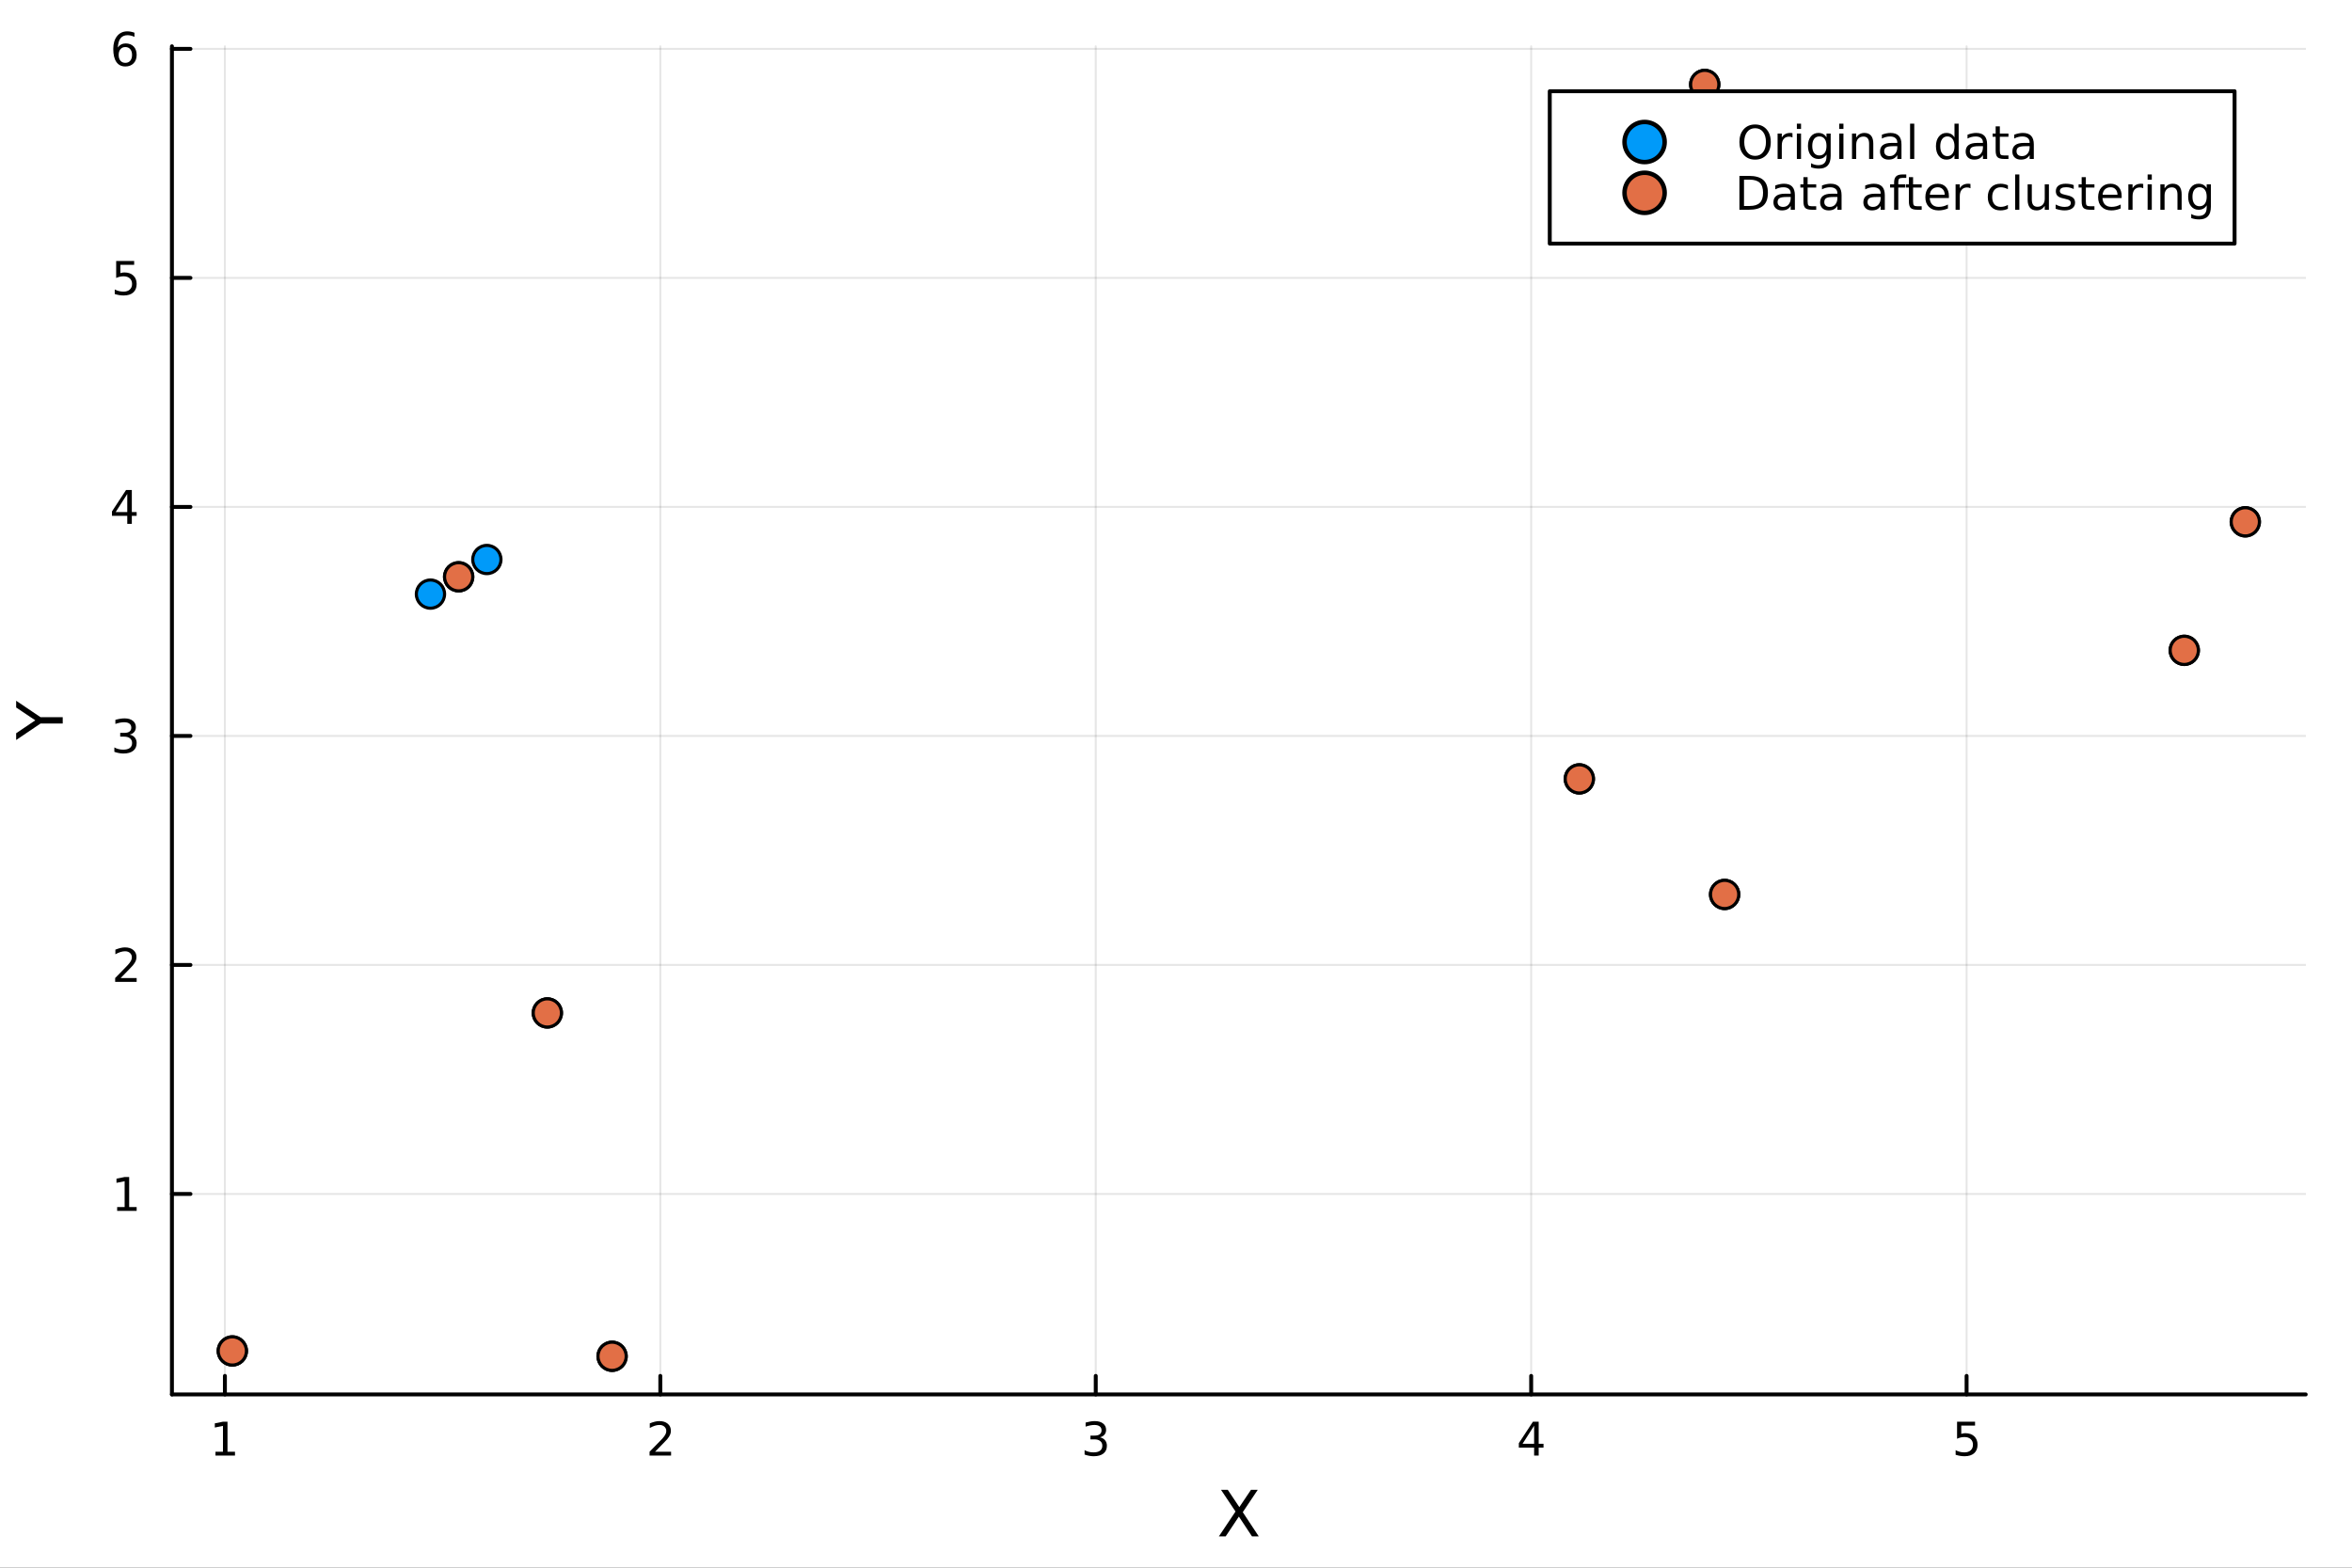 <?xml version="1.0" encoding="utf-8"?>
<svg xmlns="http://www.w3.org/2000/svg" xmlns:xlink="http://www.w3.org/1999/xlink" width="600" height="400" viewBox="0 0 2400 1600">
<rect x="0" y="0" width="2400" height="1600" fill="#333333" stroke="none"/>
<defs>
  <clipPath id="clip180">
    <rect x="0" y="0" width="2400" height="1600"/>
  </clipPath>
</defs>
<path clip-path="url(#clip180)" d="M0 1600 L2400 1600 L2400 0 L0 0  Z" fill="#ffffff" fill-rule="evenodd" fill-opacity="1"/>
<defs>
  <clipPath id="clip181">
    <rect x="480" y="0" width="1681" height="1600"/>
  </clipPath>
</defs>
<path clip-path="url(#clip180)" d="M175.445 1423.18 L2352.76 1423.18 L2352.76 47.244 L175.445 47.244  Z" fill="#ffffff" fill-rule="evenodd" fill-opacity="1"/>
<defs>
  <clipPath id="clip182">
    <rect x="175" y="47" width="2178" height="1377"/>
  </clipPath>
</defs>
<polyline clip-path="url(#clip182)" style="stroke:#000000; stroke-linecap:round; stroke-linejoin:round; stroke-width:2; stroke-opacity:0.1; fill:none" points="229.491,1423.18 229.491,47.244 "/>
<polyline clip-path="url(#clip182)" style="stroke:#000000; stroke-linecap:round; stroke-linejoin:round; stroke-width:2; stroke-opacity:0.1; fill:none" points="673.8,1423.18 673.8,47.244 "/>
<polyline clip-path="url(#clip182)" style="stroke:#000000; stroke-linecap:round; stroke-linejoin:round; stroke-width:2; stroke-opacity:0.1; fill:none" points="1118.11,1423.18 1118.11,47.244 "/>
<polyline clip-path="url(#clip182)" style="stroke:#000000; stroke-linecap:round; stroke-linejoin:round; stroke-width:2; stroke-opacity:0.1; fill:none" points="1562.42,1423.18 1562.42,47.244 "/>
<polyline clip-path="url(#clip182)" style="stroke:#000000; stroke-linecap:round; stroke-linejoin:round; stroke-width:2; stroke-opacity:0.1; fill:none" points="2006.73,1423.18 2006.73,47.244 "/>
<polyline clip-path="url(#clip182)" style="stroke:#000000; stroke-linecap:round; stroke-linejoin:round; stroke-width:2; stroke-opacity:0.1; fill:none" points="175.445,1218.57 2352.76,1218.57 "/>
<polyline clip-path="url(#clip182)" style="stroke:#000000; stroke-linecap:round; stroke-linejoin:round; stroke-width:2; stroke-opacity:0.1; fill:none" points="175.445,984.833 2352.76,984.833 "/>
<polyline clip-path="url(#clip182)" style="stroke:#000000; stroke-linecap:round; stroke-linejoin:round; stroke-width:2; stroke-opacity:0.1; fill:none" points="175.445,751.097 2352.76,751.097 "/>
<polyline clip-path="url(#clip182)" style="stroke:#000000; stroke-linecap:round; stroke-linejoin:round; stroke-width:2; stroke-opacity:0.1; fill:none" points="175.445,517.36 2352.76,517.36 "/>
<polyline clip-path="url(#clip182)" style="stroke:#000000; stroke-linecap:round; stroke-linejoin:round; stroke-width:2; stroke-opacity:0.1; fill:none" points="175.445,283.624 2352.76,283.624 "/>
<polyline clip-path="url(#clip182)" style="stroke:#000000; stroke-linecap:round; stroke-linejoin:round; stroke-width:2; stroke-opacity:0.1; fill:none" points="175.445,49.887 2352.76,49.887 "/>
<polyline clip-path="url(#clip180)" style="stroke:#000000; stroke-linecap:round; stroke-linejoin:round; stroke-width:4; stroke-opacity:1; fill:none" points="175.445,1423.18 2352.76,1423.18 "/>
<polyline clip-path="url(#clip180)" style="stroke:#000000; stroke-linecap:round; stroke-linejoin:round; stroke-width:4; stroke-opacity:1; fill:none" points="229.491,1423.18 229.491,1404.28 "/>
<polyline clip-path="url(#clip180)" style="stroke:#000000; stroke-linecap:round; stroke-linejoin:round; stroke-width:4; stroke-opacity:1; fill:none" points="673.8,1423.18 673.8,1404.28 "/>
<polyline clip-path="url(#clip180)" style="stroke:#000000; stroke-linecap:round; stroke-linejoin:round; stroke-width:4; stroke-opacity:1; fill:none" points="1118.11,1423.18 1118.11,1404.28 "/>
<polyline clip-path="url(#clip180)" style="stroke:#000000; stroke-linecap:round; stroke-linejoin:round; stroke-width:4; stroke-opacity:1; fill:none" points="1562.42,1423.18 1562.42,1404.28 "/>
<polyline clip-path="url(#clip180)" style="stroke:#000000; stroke-linecap:round; stroke-linejoin:round; stroke-width:4; stroke-opacity:1; fill:none" points="2006.73,1423.18 2006.73,1404.28 "/>
<path clip-path="url(#clip180)" d="M219.873 1481.64 L227.512 1481.64 L227.512 1455.28 L219.202 1456.95 L219.202 1452.69 L227.466 1451.02 L232.142 1451.02 L232.142 1481.64 L239.781 1481.64 L239.781 1485.58 L219.873 1485.58 L219.873 1481.64 Z" fill="#000000" fill-rule="nonzero" fill-opacity="1" /><path clip-path="url(#clip180)" d="M668.453 1481.64 L684.773 1481.64 L684.773 1485.58 L662.828 1485.58 L662.828 1481.64 Q665.49 1478.89 670.074 1474.26 Q674.68 1469.61 675.861 1468.27 Q678.106 1465.74 678.986 1464.01 Q679.888 1462.25 679.888 1460.56 Q679.888 1457.8 677.944 1456.07 Q676.023 1454.33 672.921 1454.33 Q670.722 1454.33 668.268 1455.09 Q665.838 1455.86 663.06 1457.41 L663.06 1452.69 Q665.884 1451.55 668.338 1450.97 Q670.791 1450.39 672.828 1450.39 Q678.199 1450.39 681.393 1453.08 Q684.587 1455.77 684.587 1460.26 Q684.587 1462.39 683.777 1464.31 Q682.99 1466.2 680.884 1468.8 Q680.305 1469.47 677.203 1472.69 Q674.101 1475.88 668.453 1481.64 Z" fill="#000000" fill-rule="nonzero" fill-opacity="1" /><path clip-path="url(#clip180)" d="M1122.36 1466.95 Q1125.71 1467.66 1127.59 1469.93 Q1129.49 1472.2 1129.49 1475.53 Q1129.49 1480.65 1125.97 1483.45 Q1122.45 1486.25 1115.97 1486.25 Q1113.79 1486.25 1111.48 1485.81 Q1109.19 1485.39 1106.73 1484.54 L1106.73 1480.02 Q1108.68 1481.16 1110.99 1481.74 Q1113.31 1482.32 1115.83 1482.32 Q1120.23 1482.32 1122.52 1480.58 Q1124.83 1478.84 1124.83 1475.53 Q1124.83 1472.48 1122.68 1470.77 Q1120.55 1469.03 1116.73 1469.03 L1112.7 1469.03 L1112.7 1465.19 L1116.92 1465.19 Q1120.37 1465.19 1122.2 1463.82 Q1124.02 1462.43 1124.02 1459.84 Q1124.02 1457.18 1122.13 1455.77 Q1120.25 1454.33 1116.73 1454.33 Q1114.81 1454.33 1112.61 1454.75 Q1110.41 1455.16 1107.77 1456.04 L1107.77 1451.88 Q1110.44 1451.14 1112.75 1450.77 Q1115.09 1450.39 1117.15 1450.39 Q1122.47 1450.39 1125.57 1452.83 Q1128.68 1455.23 1128.68 1459.35 Q1128.68 1462.22 1127.03 1464.21 Q1125.39 1466.18 1122.36 1466.95 Z" fill="#000000" fill-rule="nonzero" fill-opacity="1" /><path clip-path="url(#clip180)" d="M1565.43 1455.09 L1553.62 1473.54 L1565.43 1473.54 L1565.43 1455.09 M1564.2 1451.02 L1570.08 1451.02 L1570.08 1473.54 L1575.01 1473.54 L1575.01 1477.43 L1570.08 1477.43 L1570.08 1485.58 L1565.43 1485.58 L1565.43 1477.43 L1549.83 1477.43 L1549.83 1472.92 L1564.2 1451.02 Z" fill="#000000" fill-rule="nonzero" fill-opacity="1" /><path clip-path="url(#clip180)" d="M1997.01 1451.02 L2015.36 1451.02 L2015.36 1454.96 L2001.29 1454.96 L2001.29 1463.43 Q2002.31 1463.08 2003.32 1462.92 Q2004.34 1462.73 2005.36 1462.73 Q2011.15 1462.73 2014.53 1465.9 Q2017.91 1469.08 2017.91 1474.49 Q2017.91 1480.07 2014.44 1483.17 Q2010.96 1486.25 2004.64 1486.25 Q2002.47 1486.25 2000.2 1485.88 Q1997.95 1485.51 1995.55 1484.77 L1995.55 1480.07 Q1997.63 1481.2 1999.85 1481.76 Q2002.07 1482.32 2004.55 1482.32 Q2008.56 1482.32 2010.89 1480.21 Q2013.23 1478.1 2013.23 1474.49 Q2013.23 1470.88 2010.89 1468.77 Q2008.56 1466.67 2004.55 1466.67 Q2002.68 1466.67 2000.8 1467.08 Q1998.95 1467.5 1997.01 1468.38 L1997.01 1451.02 Z" fill="#000000" fill-rule="nonzero" fill-opacity="1" /><path clip-path="url(#clip180)" d="M1245.93 1520.52 L1252.83 1520.52 L1264.64 1538.19 L1276.51 1520.52 L1283.42 1520.52 L1268.14 1543.34 L1284.44 1568.04 L1277.53 1568.04 L1264.16 1547.83 L1250.7 1568.04 L1243.76 1568.04 L1260.73 1542.68 L1245.93 1520.52 Z" fill="#000000" fill-rule="nonzero" fill-opacity="1" /><polyline clip-path="url(#clip180)" style="stroke:#000000; stroke-linecap:round; stroke-linejoin:round; stroke-width:4; stroke-opacity:1; fill:none" points="175.445,1423.18 175.445,47.244 "/>
<polyline clip-path="url(#clip180)" style="stroke:#000000; stroke-linecap:round; stroke-linejoin:round; stroke-width:4; stroke-opacity:1; fill:none" points="175.445,1218.57 194.343,1218.57 "/>
<polyline clip-path="url(#clip180)" style="stroke:#000000; stroke-linecap:round; stroke-linejoin:round; stroke-width:4; stroke-opacity:1; fill:none" points="175.445,984.833 194.343,984.833 "/>
<polyline clip-path="url(#clip180)" style="stroke:#000000; stroke-linecap:round; stroke-linejoin:round; stroke-width:4; stroke-opacity:1; fill:none" points="175.445,751.097 194.343,751.097 "/>
<polyline clip-path="url(#clip180)" style="stroke:#000000; stroke-linecap:round; stroke-linejoin:round; stroke-width:4; stroke-opacity:1; fill:none" points="175.445,517.36 194.343,517.36 "/>
<polyline clip-path="url(#clip180)" style="stroke:#000000; stroke-linecap:round; stroke-linejoin:round; stroke-width:4; stroke-opacity:1; fill:none" points="175.445,283.624 194.343,283.624 "/>
<polyline clip-path="url(#clip180)" style="stroke:#000000; stroke-linecap:round; stroke-linejoin:round; stroke-width:4; stroke-opacity:1; fill:none" points="175.445,49.887 194.343,49.887 "/>
<path clip-path="url(#clip180)" d="M119.538 1231.91 L127.177 1231.91 L127.177 1205.55 L118.867 1207.22 L118.867 1202.96 L127.13 1201.29 L131.806 1201.29 L131.806 1231.91 L139.445 1231.91 L139.445 1235.85 L119.538 1235.85 L119.538 1231.91 Z" fill="#000000" fill-rule="nonzero" fill-opacity="1" /><path clip-path="url(#clip180)" d="M123.126 998.178 L139.445 998.178 L139.445 1002.11 L117.501 1002.11 L117.501 998.178 Q120.163 995.423 124.746 990.794 Q129.353 986.141 130.533 984.798 Q132.779 982.275 133.658 980.539 Q134.561 978.78 134.561 977.09 Q134.561 974.335 132.617 972.599 Q130.695 970.863 127.593 970.863 Q125.394 970.863 122.941 971.627 Q120.51 972.391 117.732 973.942 L117.732 969.22 Q120.556 968.085 123.01 967.507 Q125.464 966.928 127.501 966.928 Q132.871 966.928 136.066 969.613 Q139.26 972.298 139.26 976.789 Q139.26 978.919 138.45 980.84 Q137.663 982.738 135.556 985.331 Q134.978 986.002 131.876 989.22 Q128.774 992.414 123.126 998.178 Z" fill="#000000" fill-rule="nonzero" fill-opacity="1" /><path clip-path="url(#clip180)" d="M132.316 749.742 Q135.672 750.46 137.547 752.729 Q139.445 754.997 139.445 758.33 Q139.445 763.446 135.927 766.247 Q132.408 769.048 125.927 769.048 Q123.751 769.048 121.436 768.608 Q119.144 768.191 116.691 767.335 L116.691 762.821 Q118.635 763.955 120.95 764.534 Q123.265 765.113 125.788 765.113 Q130.186 765.113 132.478 763.377 Q134.792 761.641 134.792 758.33 Q134.792 755.275 132.64 753.562 Q130.51 751.826 126.691 751.826 L122.663 751.826 L122.663 747.983 L126.876 747.983 Q130.325 747.983 132.154 746.617 Q133.982 745.229 133.982 742.636 Q133.982 739.974 132.084 738.562 Q130.209 737.127 126.691 737.127 Q124.769 737.127 122.57 737.543 Q120.371 737.96 117.732 738.84 L117.732 734.673 Q120.394 733.932 122.709 733.562 Q125.047 733.192 127.107 733.192 Q132.431 733.192 135.533 735.622 Q138.635 738.03 138.635 742.15 Q138.635 745.02 136.992 747.011 Q135.348 748.979 132.316 749.742 Z" fill="#000000" fill-rule="nonzero" fill-opacity="1" /><path clip-path="url(#clip180)" d="M129.862 504.154 L118.056 522.603 L129.862 522.603 L129.862 504.154 M128.635 500.08 L134.515 500.08 L134.515 522.603 L139.445 522.603 L139.445 526.492 L134.515 526.492 L134.515 534.64 L129.862 534.64 L129.862 526.492 L114.26 526.492 L114.26 521.978 L128.635 500.08 Z" fill="#000000" fill-rule="nonzero" fill-opacity="1" /><path clip-path="url(#clip180)" d="M118.543 266.344 L136.899 266.344 L136.899 270.279 L122.825 270.279 L122.825 278.751 Q123.843 278.404 124.862 278.242 Q125.88 278.057 126.899 278.057 Q132.686 278.057 136.066 281.228 Q139.445 284.399 139.445 289.816 Q139.445 295.395 135.973 298.496 Q132.501 301.575 126.181 301.575 Q124.005 301.575 121.737 301.205 Q119.492 300.834 117.084 300.094 L117.084 295.395 Q119.168 296.529 121.39 297.084 Q123.612 297.64 126.089 297.64 Q130.093 297.64 132.431 295.533 Q134.769 293.427 134.769 289.816 Q134.769 286.205 132.431 284.098 Q130.093 281.992 126.089 281.992 Q124.214 281.992 122.339 282.408 Q120.487 282.825 118.543 283.705 L118.543 266.344 Z" fill="#000000" fill-rule="nonzero" fill-opacity="1" /><path clip-path="url(#clip180)" d="M127.917 48.024 Q124.769 48.024 122.918 50.177 Q121.089 52.329 121.089 56.079 Q121.089 59.806 122.918 61.982 Q124.769 64.135 127.917 64.135 Q131.066 64.135 132.894 61.982 Q134.746 59.806 134.746 56.079 Q134.746 52.329 132.894 50.177 Q131.066 48.024 127.917 48.024 M137.2 33.371 L137.2 37.63 Q135.441 36.797 133.635 36.357 Q131.853 35.917 130.093 35.917 Q125.464 35.917 123.01 39.042 Q120.58 42.167 120.232 48.487 Q121.598 46.473 123.658 45.408 Q125.718 44.32 128.195 44.32 Q133.404 44.32 136.413 47.492 Q139.445 50.64 139.445 56.079 Q139.445 61.403 136.297 64.621 Q133.149 67.839 127.917 67.839 Q121.922 67.839 118.751 63.255 Q115.58 58.649 115.58 49.922 Q115.58 41.728 119.468 36.867 Q123.357 31.982 129.908 31.982 Q131.667 31.982 133.45 32.33 Q135.255 32.677 137.2 33.371 Z" fill="#000000" fill-rule="nonzero" fill-opacity="1" /><path clip-path="url(#clip180)" d="M16.484 755.248 L16.484 748.341 L36.027 735.164 L16.484 722.083 L16.484 715.176 L41.374 731.981 L64.004 731.981 L64.004 738.443 L41.374 738.443 L16.484 755.248 Z" fill="#000000" fill-rule="nonzero" fill-opacity="1" /><circle clip-path="url(#clip182)" cx="237.067" cy="1378.79" r="14.4" fill="#009af9" fill-rule="evenodd" fill-opacity="1" stroke="#000000" stroke-opacity="1" stroke-width="3.2"/>
<circle clip-path="url(#clip182)" cx="439.244" cy="606.352" r="14.4" fill="#009af9" fill-rule="evenodd" fill-opacity="1" stroke="#000000" stroke-opacity="1" stroke-width="3.2"/>
<circle clip-path="url(#clip182)" cx="496.793" cy="571.03" r="14.4" fill="#009af9" fill-rule="evenodd" fill-opacity="1" stroke="#000000" stroke-opacity="1" stroke-width="3.2"/>
<circle clip-path="url(#clip182)" cx="624.585" cy="1384.24" r="14.4" fill="#009af9" fill-rule="evenodd" fill-opacity="1" stroke="#000000" stroke-opacity="1" stroke-width="3.2"/>
<circle clip-path="url(#clip182)" cx="558.509" cy="1033.81" r="14.4" fill="#009af9" fill-rule="evenodd" fill-opacity="1" stroke="#000000" stroke-opacity="1" stroke-width="3.2"/>
<circle clip-path="url(#clip182)" cx="1611.56" cy="794.947" r="14.4" fill="#009af9" fill-rule="evenodd" fill-opacity="1" stroke="#000000" stroke-opacity="1" stroke-width="3.2"/>
<circle clip-path="url(#clip182)" cx="2228.85" cy="663.752" r="14.4" fill="#009af9" fill-rule="evenodd" fill-opacity="1" stroke="#000000" stroke-opacity="1" stroke-width="3.2"/>
<circle clip-path="url(#clip182)" cx="1739.52" cy="86.186" r="14.4" fill="#009af9" fill-rule="evenodd" fill-opacity="1" stroke="#000000" stroke-opacity="1" stroke-width="3.2"/>
<circle clip-path="url(#clip182)" cx="1759.82" cy="912.882" r="14.4" fill="#009af9" fill-rule="evenodd" fill-opacity="1" stroke="#000000" stroke-opacity="1" stroke-width="3.2"/>
<circle clip-path="url(#clip182)" cx="2291.13" cy="532.577" r="14.4" fill="#009af9" fill-rule="evenodd" fill-opacity="1" stroke="#000000" stroke-opacity="1" stroke-width="3.2"/>
<circle clip-path="url(#clip182)" cx="237.067" cy="1378.79" r="14.4" fill="#e26f46" fill-rule="evenodd" fill-opacity="1" stroke="#000000" stroke-opacity="1" stroke-width="3.2"/>
<circle clip-path="url(#clip182)" cx="468.018" cy="588.691" r="14.4" fill="#e26f46" fill-rule="evenodd" fill-opacity="1" stroke="#000000" stroke-opacity="1" stroke-width="3.2"/>
<circle clip-path="url(#clip182)" cx="468.018" cy="588.691" r="14.4" fill="#e26f46" fill-rule="evenodd" fill-opacity="1" stroke="#000000" stroke-opacity="1" stroke-width="3.2"/>
<circle clip-path="url(#clip182)" cx="624.585" cy="1384.24" r="14.4" fill="#e26f46" fill-rule="evenodd" fill-opacity="1" stroke="#000000" stroke-opacity="1" stroke-width="3.2"/>
<circle clip-path="url(#clip182)" cx="558.509" cy="1033.81" r="14.4" fill="#e26f46" fill-rule="evenodd" fill-opacity="1" stroke="#000000" stroke-opacity="1" stroke-width="3.2"/>
<circle clip-path="url(#clip182)" cx="1611.56" cy="794.947" r="14.4" fill="#e26f46" fill-rule="evenodd" fill-opacity="1" stroke="#000000" stroke-opacity="1" stroke-width="3.2"/>
<circle clip-path="url(#clip182)" cx="2228.85" cy="663.752" r="14.4" fill="#e26f46" fill-rule="evenodd" fill-opacity="1" stroke="#000000" stroke-opacity="1" stroke-width="3.2"/>
<circle clip-path="url(#clip182)" cx="1739.52" cy="86.186" r="14.4" fill="#e26f46" fill-rule="evenodd" fill-opacity="1" stroke="#000000" stroke-opacity="1" stroke-width="3.2"/>
<circle clip-path="url(#clip182)" cx="1759.82" cy="912.882" r="14.4" fill="#e26f46" fill-rule="evenodd" fill-opacity="1" stroke="#000000" stroke-opacity="1" stroke-width="3.2"/>
<circle clip-path="url(#clip182)" cx="2291.13" cy="532.577" r="14.4" fill="#e26f46" fill-rule="evenodd" fill-opacity="1" stroke="#000000" stroke-opacity="1" stroke-width="3.2"/>
<path clip-path="url(#clip180)" d="M1581.39 248.629 L2280.18 248.629 L2280.18 93.109 L1581.39 93.109  Z" fill="#ffffff" fill-rule="evenodd" fill-opacity="1"/>
<polyline clip-path="url(#clip180)" style="stroke:#000000; stroke-linecap:round; stroke-linejoin:round; stroke-width:4; stroke-opacity:1; fill:none" points="1581.39,248.629 2280.18,248.629 2280.18,93.109 1581.39,93.109 1581.39,248.629 "/>
<circle clip-path="url(#clip180)" cx="1678.15" cy="144.949" r="20.48" fill="#009af9" fill-rule="evenodd" fill-opacity="1" stroke="#000000" stroke-opacity="1" stroke-width="4.551"/>
<path clip-path="url(#clip180)" d="M1790.94 130.84 Q1785.85 130.84 1782.84 134.636 Q1779.85 138.432 1779.85 144.983 Q1779.85 151.511 1782.84 155.307 Q1785.85 159.104 1790.94 159.104 Q1796.04 159.104 1799 155.307 Q1801.98 151.511 1801.98 144.983 Q1801.98 138.432 1799 134.636 Q1796.04 130.84 1790.94 130.84 M1790.94 127.044 Q1798.21 127.044 1802.56 131.928 Q1806.91 136.789 1806.91 144.983 Q1806.91 153.155 1802.56 158.039 Q1798.21 162.9 1790.94 162.9 Q1783.65 162.9 1779.28 158.039 Q1774.92 153.178 1774.92 144.983 Q1774.92 136.789 1779.28 131.928 Q1783.65 127.044 1790.94 127.044 Z" fill="#000000" fill-rule="nonzero" fill-opacity="1" /><path clip-path="url(#clip180)" d="M1829.07 140.284 Q1828.35 139.868 1827.49 139.682 Q1826.66 139.474 1825.64 139.474 Q1822.03 139.474 1820.09 141.835 Q1818.16 144.173 1818.16 148.571 L1818.16 162.229 L1813.88 162.229 L1813.88 136.303 L1818.16 136.303 L1818.16 140.331 Q1819.51 137.969 1821.66 136.835 Q1823.81 135.678 1826.89 135.678 Q1827.33 135.678 1827.86 135.747 Q1828.4 135.794 1829.04 135.909 L1829.07 140.284 Z" fill="#000000" fill-rule="nonzero" fill-opacity="1" /><path clip-path="url(#clip180)" d="M1833.54 136.303 L1837.79 136.303 L1837.79 162.229 L1833.54 162.229 L1833.54 136.303 M1833.54 126.21 L1837.79 126.21 L1837.79 131.604 L1833.54 131.604 L1833.54 126.21 Z" fill="#000000" fill-rule="nonzero" fill-opacity="1" /><path clip-path="url(#clip180)" d="M1863.77 148.965 Q1863.77 144.335 1861.85 141.789 Q1859.95 139.243 1856.5 139.243 Q1853.07 139.243 1851.15 141.789 Q1849.25 144.335 1849.25 148.965 Q1849.25 153.571 1851.15 156.118 Q1853.07 158.664 1856.5 158.664 Q1859.95 158.664 1861.85 156.118 Q1863.77 153.571 1863.77 148.965 M1868.03 159.011 Q1868.03 165.631 1865.09 168.849 Q1862.15 172.09 1856.08 172.09 Q1853.84 172.09 1851.85 171.742 Q1849.85 171.418 1847.98 170.724 L1847.98 166.58 Q1849.85 167.599 1851.68 168.085 Q1853.51 168.571 1855.41 168.571 Q1859.6 168.571 1861.68 166.372 Q1863.77 164.196 1863.77 159.775 L1863.77 157.668 Q1862.45 159.96 1860.39 161.094 Q1858.33 162.229 1855.46 162.229 Q1850.69 162.229 1847.77 158.594 Q1844.85 154.96 1844.85 148.965 Q1844.85 142.946 1847.77 139.312 Q1850.69 135.678 1855.46 135.678 Q1858.33 135.678 1860.39 136.812 Q1862.45 137.946 1863.77 140.238 L1863.77 136.303 L1868.03 136.303 L1868.03 159.011 Z" fill="#000000" fill-rule="nonzero" fill-opacity="1" /><path clip-path="url(#clip180)" d="M1876.8 136.303 L1881.06 136.303 L1881.06 162.229 L1876.8 162.229 L1876.8 136.303 M1876.8 126.21 L1881.06 126.21 L1881.06 131.604 L1876.8 131.604 L1876.8 126.21 Z" fill="#000000" fill-rule="nonzero" fill-opacity="1" /><path clip-path="url(#clip180)" d="M1911.52 146.581 L1911.52 162.229 L1907.26 162.229 L1907.26 146.719 Q1907.26 143.039 1905.83 141.21 Q1904.39 139.382 1901.52 139.382 Q1898.07 139.382 1896.08 141.581 Q1894.09 143.78 1894.09 147.576 L1894.09 162.229 L1889.81 162.229 L1889.81 136.303 L1894.09 136.303 L1894.09 140.331 Q1895.62 137.993 1897.68 136.835 Q1899.76 135.678 1902.47 135.678 Q1906.94 135.678 1909.23 138.456 Q1911.52 141.21 1911.52 146.581 Z" fill="#000000" fill-rule="nonzero" fill-opacity="1" /><path clip-path="url(#clip180)" d="M1931.8 149.196 Q1926.64 149.196 1924.65 150.377 Q1922.65 151.557 1922.65 154.405 Q1922.65 156.673 1924.14 158.016 Q1925.64 159.335 1928.21 159.335 Q1931.75 159.335 1933.88 156.835 Q1936.03 154.312 1936.03 150.145 L1936.03 149.196 L1931.8 149.196 M1940.29 147.437 L1940.29 162.229 L1936.03 162.229 L1936.03 158.293 Q1934.58 160.655 1932.4 161.789 Q1930.22 162.9 1927.08 162.9 Q1923.09 162.9 1920.73 160.678 Q1918.4 158.432 1918.4 154.682 Q1918.4 150.307 1921.31 148.085 Q1924.25 145.863 1930.06 145.863 L1936.03 145.863 L1936.03 145.446 Q1936.03 142.507 1934.09 140.909 Q1932.17 139.289 1928.67 139.289 Q1926.45 139.289 1924.34 139.821 Q1922.24 140.354 1920.29 141.419 L1920.29 137.483 Q1922.63 136.581 1924.83 136.141 Q1927.03 135.678 1929.11 135.678 Q1934.74 135.678 1937.52 138.594 Q1940.29 141.511 1940.29 147.437 Z" fill="#000000" fill-rule="nonzero" fill-opacity="1" /><path clip-path="url(#clip180)" d="M1949.07 126.21 L1953.33 126.21 L1953.33 162.229 L1949.07 162.229 L1949.07 126.21 Z" fill="#000000" fill-rule="nonzero" fill-opacity="1" /><path clip-path="url(#clip180)" d="M1994.37 140.238 L1994.37 126.21 L1998.63 126.21 L1998.63 162.229 L1994.37 162.229 L1994.37 158.34 Q1993.02 160.655 1990.96 161.789 Q1988.93 162.9 1986.06 162.9 Q1981.36 162.9 1978.4 159.15 Q1975.46 155.4 1975.46 149.289 Q1975.46 143.178 1978.4 139.428 Q1981.36 135.678 1986.06 135.678 Q1988.93 135.678 1990.96 136.812 Q1993.02 137.923 1994.37 140.238 M1979.85 149.289 Q1979.85 153.988 1981.78 156.673 Q1983.72 159.335 1987.1 159.335 Q1990.48 159.335 1992.42 156.673 Q1994.37 153.988 1994.37 149.289 Q1994.37 144.59 1992.42 141.928 Q1990.48 139.243 1987.1 139.243 Q1983.72 139.243 1981.78 141.928 Q1979.85 144.59 1979.85 149.289 Z" fill="#000000" fill-rule="nonzero" fill-opacity="1" /><path clip-path="url(#clip180)" d="M2019.18 149.196 Q2014.02 149.196 2012.03 150.377 Q2010.04 151.557 2010.04 154.405 Q2010.04 156.673 2011.52 158.016 Q2013.02 159.335 2015.59 159.335 Q2019.14 159.335 2021.27 156.835 Q2023.42 154.312 2023.42 150.145 L2023.42 149.196 L2019.18 149.196 M2027.68 147.437 L2027.68 162.229 L2023.42 162.229 L2023.42 158.293 Q2021.96 160.655 2019.78 161.789 Q2017.61 162.9 2014.46 162.9 Q2010.48 162.9 2008.12 160.678 Q2005.78 158.432 2005.78 154.682 Q2005.78 150.307 2008.7 148.085 Q2011.64 145.863 2017.45 145.863 L2023.42 145.863 L2023.42 145.446 Q2023.42 142.507 2021.47 140.909 Q2019.55 139.289 2016.06 139.289 Q2013.84 139.289 2011.73 139.821 Q2009.62 140.354 2007.68 141.419 L2007.68 137.483 Q2010.02 136.581 2012.21 136.141 Q2014.41 135.678 2016.5 135.678 Q2022.12 135.678 2024.9 138.594 Q2027.68 141.511 2027.68 147.437 Z" fill="#000000" fill-rule="nonzero" fill-opacity="1" /><path clip-path="url(#clip180)" d="M2040.66 128.942 L2040.66 136.303 L2049.44 136.303 L2049.44 139.613 L2040.66 139.613 L2040.66 153.687 Q2040.66 156.858 2041.52 157.761 Q2042.4 158.664 2045.06 158.664 L2049.44 158.664 L2049.44 162.229 L2045.06 162.229 Q2040.13 162.229 2038.26 160.4 Q2036.38 158.548 2036.38 153.687 L2036.38 139.613 L2033.26 139.613 L2033.26 136.303 L2036.38 136.303 L2036.38 128.942 L2040.66 128.942 Z" fill="#000000" fill-rule="nonzero" fill-opacity="1" /><path clip-path="url(#clip180)" d="M2066.82 149.196 Q2061.66 149.196 2059.67 150.377 Q2057.68 151.557 2057.68 154.405 Q2057.68 156.673 2059.16 158.016 Q2060.66 159.335 2063.23 159.335 Q2066.77 159.335 2068.9 156.835 Q2071.06 154.312 2071.06 150.145 L2071.06 149.196 L2066.82 149.196 M2075.32 147.437 L2075.32 162.229 L2071.06 162.229 L2071.06 158.293 Q2069.6 160.655 2067.42 161.789 Q2065.25 162.9 2062.1 162.9 Q2058.12 162.9 2055.76 160.678 Q2053.42 158.432 2053.42 154.682 Q2053.42 150.307 2056.33 148.085 Q2059.27 145.863 2065.08 145.863 L2071.06 145.863 L2071.06 145.446 Q2071.06 142.507 2069.11 140.909 Q2067.19 139.289 2063.7 139.289 Q2061.47 139.289 2059.37 139.821 Q2057.26 140.354 2055.32 141.419 L2055.32 137.483 Q2057.65 136.581 2059.85 136.141 Q2062.05 135.678 2064.14 135.678 Q2069.76 135.678 2072.54 138.594 Q2075.32 141.511 2075.32 147.437 Z" fill="#000000" fill-rule="nonzero" fill-opacity="1" /><circle clip-path="url(#clip180)" cx="1678.15" cy="196.789" r="20.48" fill="#e26f46" fill-rule="evenodd" fill-opacity="1" stroke="#000000" stroke-opacity="1" stroke-width="4.551"/>
<path clip-path="url(#clip180)" d="M1779.6 183.351 L1779.6 210.226 L1785.25 210.226 Q1792.4 210.226 1795.71 206.985 Q1799.04 203.745 1799.04 196.754 Q1799.04 189.809 1795.71 186.592 Q1792.4 183.351 1785.25 183.351 L1779.6 183.351 M1774.92 179.509 L1784.53 179.509 Q1794.58 179.509 1799.28 183.698 Q1803.98 187.865 1803.98 196.754 Q1803.98 205.689 1799.25 209.879 Q1794.53 214.069 1784.53 214.069 L1774.92 214.069 L1774.92 179.509 Z" fill="#000000" fill-rule="nonzero" fill-opacity="1" /><path clip-path="url(#clip180)" d="M1823.03 201.036 Q1817.86 201.036 1815.87 202.217 Q1813.88 203.397 1813.88 206.245 Q1813.88 208.513 1815.36 209.856 Q1816.87 211.175 1819.44 211.175 Q1822.98 211.175 1825.11 208.675 Q1827.26 206.152 1827.26 201.985 L1827.26 201.036 L1823.03 201.036 M1831.52 199.277 L1831.52 214.069 L1827.26 214.069 L1827.26 210.133 Q1825.8 212.495 1823.63 213.629 Q1821.45 214.74 1818.3 214.74 Q1814.32 214.74 1811.96 212.518 Q1809.62 210.272 1809.62 206.522 Q1809.62 202.147 1812.54 199.925 Q1815.48 197.703 1821.29 197.703 L1827.26 197.703 L1827.26 197.286 Q1827.26 194.347 1825.32 192.749 Q1823.4 191.129 1819.9 191.129 Q1817.68 191.129 1815.57 191.661 Q1813.47 192.194 1811.52 193.259 L1811.52 189.323 Q1813.86 188.421 1816.06 187.981 Q1818.26 187.518 1820.34 187.518 Q1825.97 187.518 1828.74 190.434 Q1831.52 193.351 1831.52 199.277 Z" fill="#000000" fill-rule="nonzero" fill-opacity="1" /><path clip-path="url(#clip180)" d="M1844.51 180.782 L1844.51 188.143 L1853.28 188.143 L1853.28 191.453 L1844.51 191.453 L1844.51 205.527 Q1844.51 208.698 1845.36 209.601 Q1846.24 210.504 1848.91 210.504 L1853.28 210.504 L1853.28 214.069 L1848.91 214.069 Q1843.97 214.069 1842.1 212.24 Q1840.22 210.388 1840.22 205.527 L1840.22 191.453 L1837.1 191.453 L1837.1 188.143 L1840.22 188.143 L1840.22 180.782 L1844.51 180.782 Z" fill="#000000" fill-rule="nonzero" fill-opacity="1" /><path clip-path="url(#clip180)" d="M1870.66 201.036 Q1865.5 201.036 1863.51 202.217 Q1861.52 203.397 1861.52 206.245 Q1861.52 208.513 1863 209.856 Q1864.51 211.175 1867.08 211.175 Q1870.62 211.175 1872.75 208.675 Q1874.9 206.152 1874.9 201.985 L1874.9 201.036 L1870.66 201.036 M1879.16 199.277 L1879.16 214.069 L1874.9 214.069 L1874.9 210.133 Q1873.44 212.495 1871.27 213.629 Q1869.09 214.74 1865.94 214.74 Q1861.96 214.74 1859.6 212.518 Q1857.26 210.272 1857.26 206.522 Q1857.26 202.147 1860.18 199.925 Q1863.12 197.703 1868.93 197.703 L1874.9 197.703 L1874.9 197.286 Q1874.9 194.347 1872.96 192.749 Q1871.03 191.129 1867.54 191.129 Q1865.32 191.129 1863.21 191.661 Q1861.1 192.194 1859.16 193.259 L1859.16 189.323 Q1861.5 188.421 1863.7 187.981 Q1865.9 187.518 1867.98 187.518 Q1873.6 187.518 1876.38 190.434 Q1879.16 193.351 1879.16 199.277 Z" fill="#000000" fill-rule="nonzero" fill-opacity="1" /><path clip-path="url(#clip180)" d="M1914.78 201.036 Q1909.62 201.036 1907.63 202.217 Q1905.64 203.397 1905.64 206.245 Q1905.64 208.513 1907.12 209.856 Q1908.63 211.175 1911.2 211.175 Q1914.74 211.175 1916.87 208.675 Q1919.02 206.152 1919.02 201.985 L1919.02 201.036 L1914.78 201.036 M1923.28 199.277 L1923.28 214.069 L1919.02 214.069 L1919.02 210.133 Q1917.56 212.495 1915.39 213.629 Q1913.21 214.74 1910.06 214.74 Q1906.08 214.74 1903.72 212.518 Q1901.38 210.272 1901.38 206.522 Q1901.38 202.147 1904.3 199.925 Q1907.24 197.703 1913.05 197.703 L1919.02 197.703 L1919.02 197.286 Q1919.02 194.347 1917.08 192.749 Q1915.16 191.129 1911.66 191.129 Q1909.44 191.129 1907.33 191.661 Q1905.22 192.194 1903.28 193.259 L1903.28 189.323 Q1905.62 188.421 1907.82 187.981 Q1910.02 187.518 1912.1 187.518 Q1917.72 187.518 1920.5 190.434 Q1923.28 193.351 1923.28 199.277 Z" fill="#000000" fill-rule="nonzero" fill-opacity="1" /><path clip-path="url(#clip180)" d="M1945.18 178.05 L1945.18 181.592 L1941.1 181.592 Q1938.81 181.592 1937.91 182.518 Q1937.03 183.444 1937.03 185.851 L1937.03 188.143 L1944.04 188.143 L1944.04 191.453 L1937.03 191.453 L1937.03 214.069 L1932.75 214.069 L1932.75 191.453 L1928.67 191.453 L1928.67 188.143 L1932.75 188.143 L1932.75 186.337 Q1932.75 182.009 1934.76 180.041 Q1936.78 178.05 1941.15 178.05 L1945.18 178.05 Z" fill="#000000" fill-rule="nonzero" fill-opacity="1" /><path clip-path="url(#clip180)" d="M1952.12 180.782 L1952.12 188.143 L1960.9 188.143 L1960.9 191.453 L1952.12 191.453 L1952.12 205.527 Q1952.12 208.698 1952.98 209.601 Q1953.86 210.504 1956.52 210.504 L1960.9 210.504 L1960.9 214.069 L1956.52 214.069 Q1951.59 214.069 1949.72 212.24 Q1947.84 210.388 1947.84 205.527 L1947.84 191.453 L1944.72 191.453 L1944.72 188.143 L1947.84 188.143 L1947.84 180.782 L1952.12 180.782 Z" fill="#000000" fill-rule="nonzero" fill-opacity="1" /><path clip-path="url(#clip180)" d="M1988.67 200.041 L1988.67 202.124 L1969.09 202.124 Q1969.37 206.522 1971.73 208.837 Q1974.11 211.129 1978.35 211.129 Q1980.8 211.129 1983.09 210.527 Q1985.41 209.925 1987.68 208.721 L1987.68 212.749 Q1985.39 213.721 1982.98 214.231 Q1980.57 214.74 1978.09 214.74 Q1971.89 214.74 1968.26 211.129 Q1964.65 207.518 1964.65 201.36 Q1964.65 194.995 1968.07 191.268 Q1971.52 187.518 1977.35 187.518 Q1982.59 187.518 1985.62 190.897 Q1988.67 194.254 1988.67 200.041 M1984.41 198.791 Q1984.37 195.296 1982.45 193.212 Q1980.55 191.129 1977.4 191.129 Q1973.84 191.129 1971.68 193.143 Q1969.55 195.157 1969.23 198.814 L1984.41 198.791 Z" fill="#000000" fill-rule="nonzero" fill-opacity="1" /><path clip-path="url(#clip180)" d="M2010.69 192.124 Q2009.97 191.708 2009.11 191.522 Q2008.28 191.314 2007.26 191.314 Q2003.65 191.314 2001.71 193.675 Q1999.78 196.013 1999.78 200.411 L1999.78 214.069 L1995.5 214.069 L1995.5 188.143 L1999.78 188.143 L1999.78 192.171 Q2001.13 189.809 2003.28 188.675 Q2005.43 187.518 2008.51 187.518 Q2008.95 187.518 2009.48 187.587 Q2010.02 187.634 2010.66 187.749 L2010.69 192.124 Z" fill="#000000" fill-rule="nonzero" fill-opacity="1" /><path clip-path="url(#clip180)" d="M2048.88 189.138 L2048.88 193.12 Q2047.08 192.124 2045.25 191.638 Q2043.44 191.129 2041.59 191.129 Q2037.45 191.129 2035.15 193.768 Q2032.86 196.384 2032.86 201.129 Q2032.86 205.874 2035.15 208.513 Q2037.45 211.129 2041.59 211.129 Q2043.44 211.129 2045.25 210.643 Q2047.08 210.133 2048.88 209.138 L2048.88 213.073 Q2047.1 213.907 2045.18 214.323 Q2043.28 214.74 2041.13 214.74 Q2035.27 214.74 2031.82 211.059 Q2028.37 207.379 2028.37 201.129 Q2028.37 194.786 2031.84 191.152 Q2035.34 187.518 2041.4 187.518 Q2043.37 187.518 2045.25 187.935 Q2047.12 188.328 2048.88 189.138 Z" fill="#000000" fill-rule="nonzero" fill-opacity="1" /><path clip-path="url(#clip180)" d="M2056.29 178.05 L2060.55 178.05 L2060.55 214.069 L2056.29 214.069 L2056.29 178.05 Z" fill="#000000" fill-rule="nonzero" fill-opacity="1" /><path clip-path="url(#clip180)" d="M2069.02 203.837 L2069.02 188.143 L2073.28 188.143 L2073.28 203.675 Q2073.28 207.356 2074.71 209.208 Q2076.15 211.036 2079.02 211.036 Q2082.47 211.036 2084.46 208.837 Q2086.47 206.638 2086.47 202.842 L2086.47 188.143 L2090.73 188.143 L2090.73 214.069 L2086.47 214.069 L2086.47 210.087 Q2084.92 212.448 2082.86 213.606 Q2080.83 214.74 2078.12 214.74 Q2073.65 214.74 2071.33 211.962 Q2069.02 209.184 2069.02 203.837 M2079.74 187.518 L2079.74 187.518 Z" fill="#000000" fill-rule="nonzero" fill-opacity="1" /><path clip-path="url(#clip180)" d="M2116.03 188.907 L2116.03 192.934 Q2114.23 192.009 2112.28 191.546 Q2110.34 191.083 2108.26 191.083 Q2105.08 191.083 2103.49 192.055 Q2101.91 193.027 2101.91 194.971 Q2101.91 196.453 2103.05 197.309 Q2104.18 198.143 2107.61 198.907 L2109.07 199.231 Q2113.6 200.203 2115.5 201.985 Q2117.42 203.745 2117.42 206.916 Q2117.42 210.527 2114.55 212.633 Q2111.7 214.74 2106.7 214.74 Q2104.62 214.74 2102.35 214.323 Q2100.11 213.93 2097.61 213.12 L2097.61 208.721 Q2099.97 209.948 2102.26 210.573 Q2104.55 211.175 2106.8 211.175 Q2109.81 211.175 2111.43 210.157 Q2113.05 209.115 2113.05 207.24 Q2113.05 205.504 2111.87 204.578 Q2110.71 203.652 2106.75 202.796 L2105.27 202.448 Q2101.31 201.615 2099.55 199.902 Q2097.79 198.166 2097.79 195.157 Q2097.79 191.499 2100.39 189.509 Q2102.98 187.518 2107.75 187.518 Q2110.11 187.518 2112.19 187.865 Q2114.27 188.212 2116.03 188.907 Z" fill="#000000" fill-rule="nonzero" fill-opacity="1" /><path clip-path="url(#clip180)" d="M2128.42 180.782 L2128.42 188.143 L2137.19 188.143 L2137.19 191.453 L2128.42 191.453 L2128.42 205.527 Q2128.42 208.698 2129.27 209.601 Q2130.15 210.504 2132.82 210.504 L2137.19 210.504 L2137.19 214.069 L2132.82 214.069 Q2127.89 214.069 2126.01 212.24 Q2124.14 210.388 2124.14 205.527 L2124.14 191.453 L2121.01 191.453 L2121.01 188.143 L2124.14 188.143 L2124.14 180.782 L2128.42 180.782 Z" fill="#000000" fill-rule="nonzero" fill-opacity="1" /><path clip-path="url(#clip180)" d="M2164.97 200.041 L2164.97 202.124 L2145.39 202.124 Q2145.66 206.522 2148.02 208.837 Q2150.41 211.129 2154.64 211.129 Q2157.1 211.129 2159.39 210.527 Q2161.7 209.925 2163.97 208.721 L2163.97 212.749 Q2161.68 213.721 2159.27 214.231 Q2156.87 214.74 2154.39 214.74 Q2148.19 214.74 2144.55 211.129 Q2140.94 207.518 2140.94 201.36 Q2140.94 194.995 2144.37 191.268 Q2147.82 187.518 2153.65 187.518 Q2158.88 187.518 2161.91 190.897 Q2164.97 194.254 2164.97 200.041 M2160.71 198.791 Q2160.66 195.296 2158.74 193.212 Q2156.84 191.129 2153.7 191.129 Q2150.13 191.129 2147.98 193.143 Q2145.85 195.157 2145.52 198.814 L2160.71 198.791 Z" fill="#000000" fill-rule="nonzero" fill-opacity="1" /><path clip-path="url(#clip180)" d="M2186.98 192.124 Q2186.26 191.708 2185.41 191.522 Q2184.57 191.314 2183.56 191.314 Q2179.95 191.314 2178 193.675 Q2176.08 196.013 2176.08 200.411 L2176.08 214.069 L2171.8 214.069 L2171.8 188.143 L2176.08 188.143 L2176.08 192.171 Q2177.42 189.809 2179.57 188.675 Q2181.73 187.518 2184.81 187.518 Q2185.25 187.518 2185.78 187.587 Q2186.31 187.634 2186.96 187.749 L2186.98 192.124 Z" fill="#000000" fill-rule="nonzero" fill-opacity="1" /><path clip-path="url(#clip180)" d="M2191.45 188.143 L2195.71 188.143 L2195.71 214.069 L2191.45 214.069 L2191.45 188.143 M2191.45 178.05 L2195.71 178.05 L2195.71 183.444 L2191.45 183.444 L2191.45 178.05 Z" fill="#000000" fill-rule="nonzero" fill-opacity="1" /><path clip-path="url(#clip180)" d="M2226.17 198.421 L2226.17 214.069 L2221.91 214.069 L2221.91 198.559 Q2221.91 194.879 2220.48 193.05 Q2219.04 191.222 2216.17 191.222 Q2212.72 191.222 2210.73 193.421 Q2208.74 195.62 2208.74 199.416 L2208.74 214.069 L2204.46 214.069 L2204.46 188.143 L2208.74 188.143 L2208.74 192.171 Q2210.27 189.833 2212.33 188.675 Q2214.41 187.518 2217.12 187.518 Q2221.59 187.518 2223.88 190.296 Q2226.17 193.05 2226.17 198.421 Z" fill="#000000" fill-rule="nonzero" fill-opacity="1" /><path clip-path="url(#clip180)" d="M2251.73 200.805 Q2251.73 196.175 2249.81 193.629 Q2247.91 191.083 2244.46 191.083 Q2241.03 191.083 2239.11 193.629 Q2237.21 196.175 2237.21 200.805 Q2237.21 205.411 2239.11 207.958 Q2241.03 210.504 2244.46 210.504 Q2247.91 210.504 2249.81 207.958 Q2251.73 205.411 2251.73 200.805 M2255.99 210.851 Q2255.99 217.471 2253.05 220.689 Q2250.11 223.93 2244.04 223.93 Q2241.8 223.93 2239.81 223.582 Q2237.82 223.258 2235.94 222.564 L2235.94 218.42 Q2237.82 219.439 2239.64 219.925 Q2241.47 220.411 2243.37 220.411 Q2247.56 220.411 2249.64 218.212 Q2251.73 216.036 2251.73 211.615 L2251.73 209.508 Q2250.41 211.8 2248.35 212.934 Q2246.29 214.069 2243.42 214.069 Q2238.65 214.069 2235.73 210.434 Q2232.82 206.8 2232.82 200.805 Q2232.82 194.786 2235.73 191.152 Q2238.65 187.518 2243.42 187.518 Q2246.29 187.518 2248.35 188.652 Q2250.41 189.786 2251.73 192.078 L2251.73 188.143 L2255.99 188.143 L2255.99 210.851 Z" fill="#000000" fill-rule="nonzero" fill-opacity="1" /></svg>
